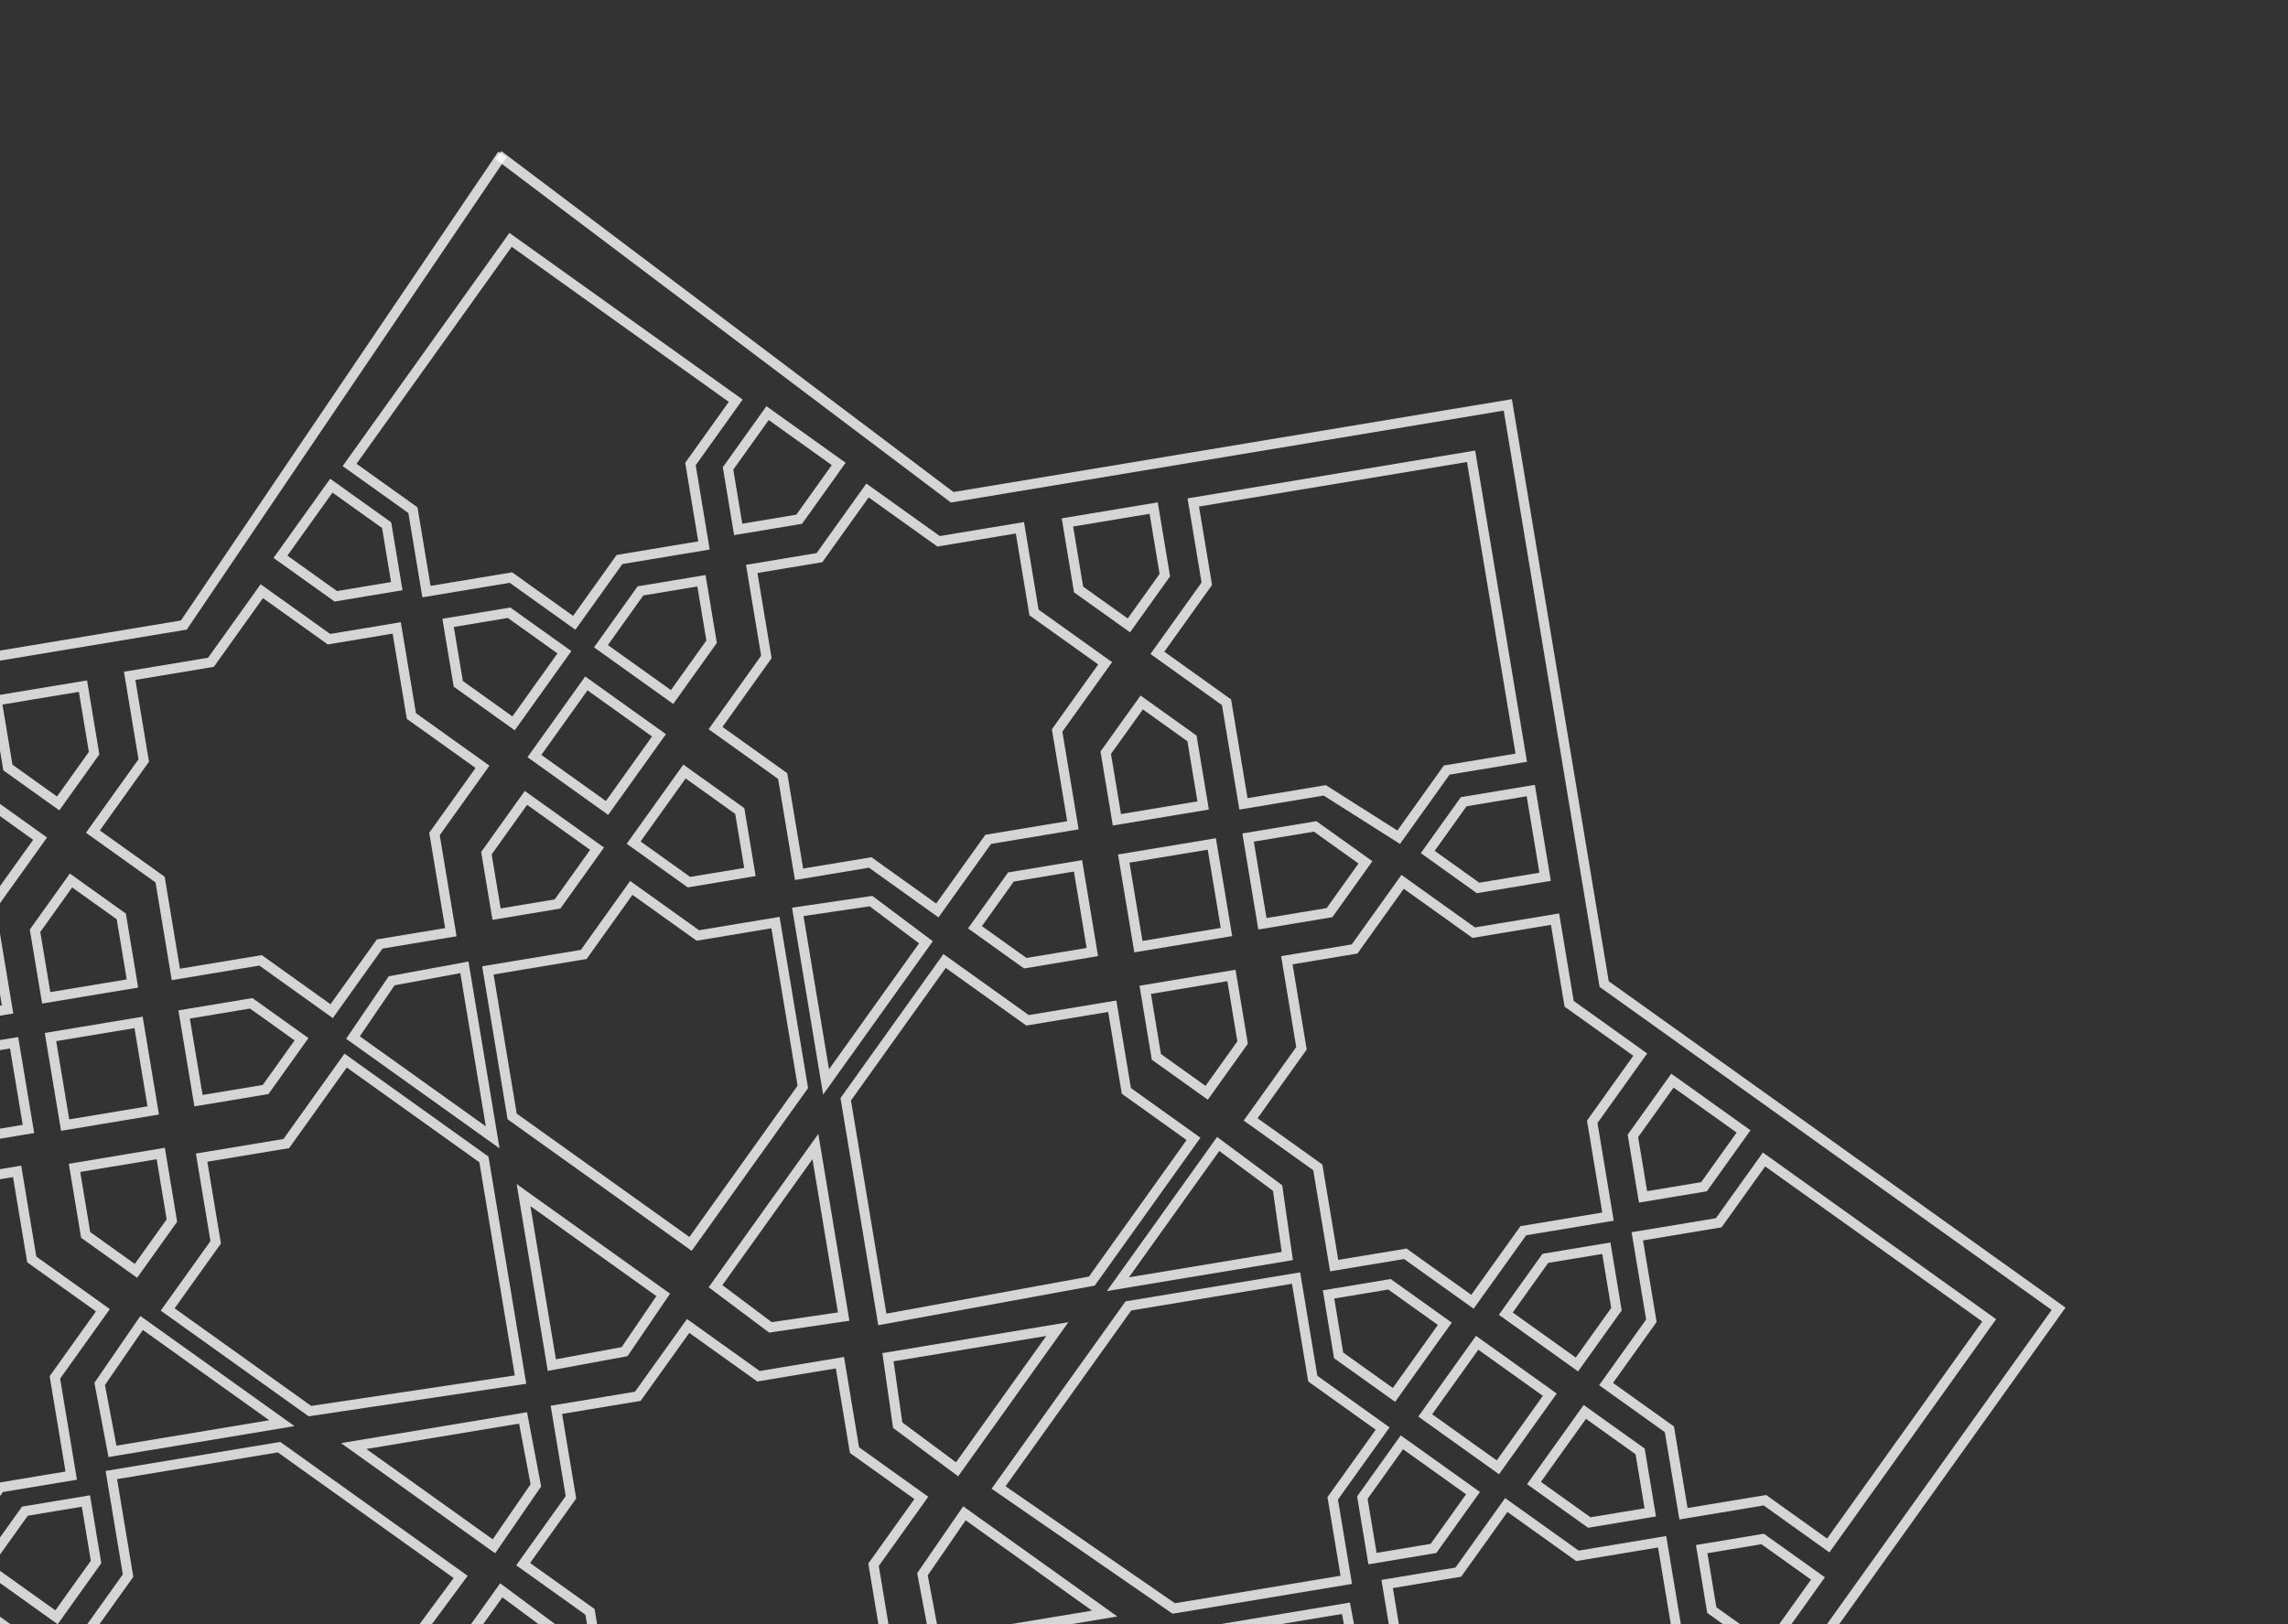 <svg width="69" height="49" viewBox="0 0 69 49" fill="none" xmlns="http://www.w3.org/2000/svg">
<rect x="0" y="0" width="69" height="49" fill="#333333" stroke="none"/>
<path d="M23.987 27.52L24.059 27.508M24.059 27.508L26.267 27.183L27.924 28.425L24.912 32.638L24.059 27.508Z" stroke="white" stroke-opacity="0.79" stroke-width="0.3"/>
<path d="M25.515 39.704L25.443 39.716M25.443 39.716L23.235 40.042L21.578 38.8L24.59 34.587L25.443 39.716Z" stroke="white" stroke-opacity="0.79" stroke-width="0.3"/>
<path d="M28.923 44.365L28.863 44.323M28.863 44.323L27.072 42.992L26.779 40.942L31.887 40.093L28.863 44.323Z" stroke="white" stroke-opacity="0.79" stroke-width="0.3"/>
<path d="M36.678 34.466L36.737 34.509M36.737 34.509L38.529 35.839L38.822 37.889L33.713 38.739L36.737 34.509Z" stroke="white" stroke-opacity="0.79" stroke-width="0.3"/>
<path d="M34.861 19.754L34.904 19.694M34.904 19.694L36.394 17.609L35.986 15.157L44.364 13.764L45.877 22.857L43.629 23.23L42.181 25.256L39.951 23.842L37.499 24.25L36.989 21.185L34.904 19.694Z" stroke="white" stroke-opacity="0.79" stroke-width="0.3"/>
<path d="M30.988 30.779L28.486 28.99L25.505 33.161L26.609 39.802L32.927 38.646L35.993 34.356L33.968 32.908L33.543 30.354L30.988 30.779Z" stroke="white" stroke-opacity="0.79" stroke-width="0.3"/>
<path d="M39.59 41.588L39.086 38.554L34.029 39.395L30.114 44.872L35.398 48.522L40.6 47.657L40.191 45.2L41.697 43.094L39.59 41.588Z" stroke="white" stroke-opacity="0.79" stroke-width="0.3"/>
<path d="M17.604 28.792L14.713 29.273L15.445 33.679L20.825 37.524L24.211 32.787L23.386 27.831L21.046 28.22L19.038 26.785L17.604 28.792Z" stroke="white" stroke-opacity="0.79" stroke-width="0.3"/>
<path d="M25.293 13.995L23.148 12.462L21.956 14.131L22.262 15.97L24.101 15.664L25.293 13.995Z" stroke="white" stroke-opacity="0.79" stroke-width="0.3"/>
<path d="M18.123 19.493L20.268 21.026L21.46 19.358L21.154 17.519L19.315 17.825L18.123 19.493Z" stroke="white" stroke-opacity="0.79" stroke-width="0.3"/>
<path d="M20.642 23.274L19.109 25.419L20.777 26.611L22.616 26.305L22.31 24.466L20.642 23.274Z" stroke="white" stroke-opacity="0.79" stroke-width="0.3"/>
<path d="M34.792 15.327L32.191 15.76L32.527 17.782L34.044 18.866L35.128 17.35L34.792 15.327Z" stroke="white" stroke-opacity="0.79" stroke-width="0.3"/>
<path d="M37.137 29.426L34.537 29.859L34.873 31.882L36.39 32.966L37.474 31.449L37.137 29.426Z" stroke="white" stroke-opacity="0.79" stroke-width="0.3"/>
<path d="M46.597 26.449L46.164 23.848L44.141 24.185L43.057 25.701L44.574 26.786L46.597 26.449Z" stroke="white" stroke-opacity="0.79" stroke-width="0.3"/>
<path d="M52.581 34.131L50.436 32.598L49.244 34.266L49.55 36.105L51.389 35.799L52.581 34.131Z" stroke="white" stroke-opacity="0.79" stroke-width="0.3"/>
<path d="M32.942 28.72L32.51 26.119L30.487 26.456L29.403 27.972L30.919 29.056L32.942 28.72Z" stroke="white" stroke-opacity="0.79" stroke-width="0.3"/>
<path d="M33.683 24.73L36.284 24.298L35.947 22.275L34.431 21.191L33.346 22.707L33.683 24.73Z" stroke="white" stroke-opacity="0.79" stroke-width="0.3"/>
<path d="M36.545 25.459L33.889 25.9L34.331 28.557L36.987 28.115L36.545 25.459Z" stroke="white" stroke-opacity="0.79" stroke-width="0.3"/>
<path d="M44.547 40.507L42.981 42.698L45.172 44.264L46.738 42.073L44.547 40.507Z" stroke="white" stroke-opacity="0.79" stroke-width="0.3"/>
<path d="M19.873 22.182L17.683 20.616L16.117 22.807L18.307 24.373L19.873 22.182Z" stroke="white" stroke-opacity="0.79" stroke-width="0.3"/>
<path d="M37.639 25.266L38.071 27.867L40.094 27.531L41.178 26.014L39.662 24.93L37.639 25.266Z" stroke="white" stroke-opacity="0.79" stroke-width="0.3"/>
<path d="M45.411 39.628L47.556 41.161L48.748 39.493L48.443 37.654L46.603 37.96L45.411 39.628Z" stroke="white" stroke-opacity="0.79" stroke-width="0.3"/>
<path d="M42.039 42.079L43.572 39.934L41.904 38.742L40.065 39.048L40.37 40.887L42.039 42.079Z" stroke="white" stroke-opacity="0.79" stroke-width="0.3"/>
<path d="M22.568 17.179L22.67 17.162M22.67 17.162L24.713 16.822L26.161 14.796L28.306 16.329L30.758 15.921L31.183 18.476L33.328 20.009L31.88 22.035L32.356 24.895L29.802 25.32L28.268 27.465L26.243 26.017L24.097 26.374L23.604 23.411L21.579 21.963L23.112 19.818L22.67 17.162Z" stroke="white" stroke-opacity="0.79" stroke-width="0.3"/>
<path d="M38.705 28.984L38.808 28.967M38.808 28.967L40.851 28.627L42.299 26.602L44.444 28.135L46.896 27.727L47.321 30.281L49.466 31.814L48.018 33.84L48.493 36.701L45.939 37.126L44.406 39.27L42.38 37.822L40.235 38.179L39.742 35.216L37.716 33.768L39.249 31.623L38.808 28.967Z" stroke="white" stroke-opacity="0.79" stroke-width="0.3"/>
<path d="M29.126 45.592L29.084 45.651M29.084 45.651L27.819 47.49L28.205 49.525L33.314 48.675L29.084 45.651Z" stroke="white" stroke-opacity="0.79" stroke-width="0.3"/>
<path d="M39.669 52.448L39.711 52.388M39.711 52.388L40.976 50.549L40.59 48.515L35.481 49.365L39.711 52.388Z" stroke="white" stroke-opacity="0.79" stroke-width="0.3"/>
<path d="M54.825 47.617L53.292 49.762L51.623 48.57L51.318 46.731L53.157 46.425L54.825 47.617Z" stroke="white" stroke-opacity="0.79" stroke-width="0.3"/>
<path d="M46.261 44.737L47.794 42.592L49.462 43.784L49.768 45.623L47.929 45.929L46.261 44.737Z" stroke="white" stroke-opacity="0.79" stroke-width="0.3"/>
<path d="M42.277 43.509L44.422 45.042L43.23 46.711L41.391 47.017L41.085 45.178L42.277 43.509Z" stroke="white" stroke-opacity="0.79" stroke-width="0.3"/>
<path d="M43.362 56.978L43.464 56.961M43.464 56.961L45.508 56.621L47.533 58.069L49.066 55.925L51.519 55.517L51.094 52.963L52.627 50.818L50.601 49.37L50.125 46.509L47.571 46.934L45.426 45.401L43.978 47.426L41.833 47.783L42.325 50.746L40.877 52.772L43.022 54.305L43.464 56.961Z" stroke="white" stroke-opacity="0.79" stroke-width="0.3"/>
<path d="M15.029 4.678L28.716 15.001L45.471 12.214L48.377 29.685L62.081 39.481L52.03 53.542L54.851 70.502L38.197 73.272L28.658 86.618" stroke="white" stroke-opacity="0.79" stroke-width="0.3"/>
<path d="M14.077 29.169L14.005 29.181M14.005 29.181L11.811 29.587L10.645 31.299L14.858 34.31L14.005 29.181Z" stroke="white" stroke-opacity="0.79" stroke-width="0.3"/>
<path d="M16.569 41.192L16.642 41.18M16.642 41.18L18.836 40.774L20.001 39.062L15.788 36.051L16.642 41.18Z" stroke="white" stroke-opacity="0.79" stroke-width="0.3"/>
<path d="M14.853 46.706L14.896 46.646M14.896 46.646L16.16 44.807L15.774 42.773L10.666 43.622L14.896 46.646Z" stroke="white" stroke-opacity="0.79" stroke-width="0.3"/>
<path d="M4.313 39.849L4.27 39.909M4.27 39.909L3.006 41.748L3.392 43.782L8.5 42.932L4.27 39.909Z" stroke="white" stroke-opacity="0.79" stroke-width="0.3"/>
<path d="M1.268 25.341L1.209 25.299M1.209 25.299L-0.877 23.808L-1.284 21.356L-9.662 22.749L-8.15 31.842L-5.902 31.468L-3.876 32.916L-2.224 30.857L0.228 30.449L-0.282 27.384L1.209 25.299Z" stroke="white" stroke-opacity="0.79" stroke-width="0.3"/>
<path d="M8.634 34.497L10.423 31.994L14.594 34.976L15.698 41.617L9.347 42.568L5.057 39.502L6.505 37.476L6.08 34.922L8.634 34.497Z" stroke="white" stroke-opacity="0.79" stroke-width="0.3"/>
<path d="M3.862 47.531L3.358 44.496L8.415 43.655L13.892 47.57L10.073 52.734L4.872 53.599L4.463 51.143L2.357 49.637L3.862 47.531Z" stroke="white" stroke-opacity="0.79" stroke-width="0.3"/>
<path d="M8.458 16.796L9.992 14.651L11.66 15.843L11.966 17.682L10.127 17.988L8.458 16.796Z" stroke="white" stroke-opacity="0.79" stroke-width="0.3"/>
<path d="M17.021 19.676L15.488 21.821L13.82 20.629L13.514 18.79L15.353 18.484L17.021 19.676Z" stroke="white" stroke-opacity="0.79" stroke-width="0.3"/>
<path d="M15.861 24.069L18.006 25.602L16.814 27.27L14.975 27.576L14.669 25.737L15.861 24.069Z" stroke="white" stroke-opacity="0.79" stroke-width="0.3"/>
<path d="M-0.099 21.13L2.502 20.698L2.838 22.72L1.754 24.237L0.238 23.153L-0.099 21.13Z" stroke="white" stroke-opacity="0.79" stroke-width="0.3"/>
<path d="M2.247 35.23L4.848 34.797L5.184 36.82L4.1 38.337L2.583 37.252L2.247 35.23Z" stroke="white" stroke-opacity="0.79" stroke-width="0.3"/>
<path d="M5.986 33.203L5.553 30.603L7.576 30.266L9.093 31.35L8.009 32.867L5.986 33.203Z" stroke="white" stroke-opacity="0.79" stroke-width="0.3"/>
<path d="M3.994 29.668L1.394 30.101L1.057 28.078L2.141 26.561L3.658 27.645L3.994 29.668Z" stroke="white" stroke-opacity="0.79" stroke-width="0.3"/>
<path d="M1.522 31.284L4.179 30.842L4.621 33.498L1.964 33.94L1.522 31.284Z" stroke="white" stroke-opacity="0.79" stroke-width="0.3"/>
<path d="M-1.179 48.112L1.012 49.678L-0.554 51.869L-2.745 50.303L-1.179 48.112Z" stroke="white" stroke-opacity="0.79" stroke-width="0.3"/>
<path d="M0.425 31.456L0.858 34.056L-1.165 34.393L-2.682 33.309L-1.598 31.792L0.425 31.456Z" stroke="white" stroke-opacity="0.79" stroke-width="0.3"/>
<path d="M1.704 48.788L-0.441 47.254L0.752 45.586L2.591 45.28L2.897 47.119L1.704 48.788Z" stroke="white" stroke-opacity="0.79" stroke-width="0.3"/>
<path d="M12.067 18.925L11.964 18.942M11.964 18.942L9.921 19.282L7.895 17.834L6.362 19.979L3.91 20.387L4.335 22.941L2.802 25.086L4.828 26.534L5.303 29.395L7.858 28.97L10.002 30.503L11.45 28.477L13.596 28.121L13.103 25.158L14.551 23.132L12.406 21.599L11.964 18.942Z" stroke="white" stroke-opacity="0.79" stroke-width="0.3"/>
<path d="M0.618 35.319L0.516 35.336M0.516 35.336L-1.527 35.676L-3.553 34.228L-5.086 36.373L-7.538 36.78L-7.113 39.334L-8.646 41.48L-6.621 42.928L-6.145 45.788L-3.591 45.363L-1.446 46.897L0.002 44.871L2.148 44.514L1.655 41.551L3.103 39.525L0.958 37.992L0.516 35.336Z" stroke="white" stroke-opacity="0.79" stroke-width="0.3"/>
<path d="M53.225 45.256L55.135 46.621L59.989 39.83L53.198 34.977L51.833 36.886L49.377 37.295L49.801 39.842L48.435 41.752L50.345 43.117L50.769 45.664L53.225 45.256Z" stroke="white" stroke-opacity="0.79" stroke-width="0.3"/>
<path d="M20.822 13.998L22.187 12.088L15.397 7.235L10.543 14.025L12.453 15.39L12.861 17.846L15.408 17.423L17.318 18.788L18.683 16.878L21.23 16.454L20.822 13.998Z" stroke="white" stroke-opacity="0.79" stroke-width="0.3"/>
<path d="M15.057 47.932L15.117 47.974M15.117 47.974L16.909 49.305L17.202 51.355L12.093 52.205L15.117 47.974Z" stroke="white" stroke-opacity="0.79" stroke-width="0.3"/>
<path d="M15.152 4.658L5.544 18.855L-11.211 21.642L-8.306 39.113L-18.101 52.817L-4.04 62.867L-1.219 79.827L15.434 77.058L28.781 86.597" stroke="white" stroke-opacity="0.79" stroke-width="0.3"/>
<path d="M25.33 41.107L22.874 41.516L20.752 39.999L19.235 42.121L16.779 42.529L17.218 45.168L15.777 47.184L17.793 48.624L18.186 50.99L20.642 50.581L22.764 52.098L24.281 49.976L26.737 49.567L26.344 47.202L27.785 45.186L25.769 43.745L25.33 41.107Z" stroke="white" stroke-opacity="0.79" stroke-width="0.3"/>
</svg>
